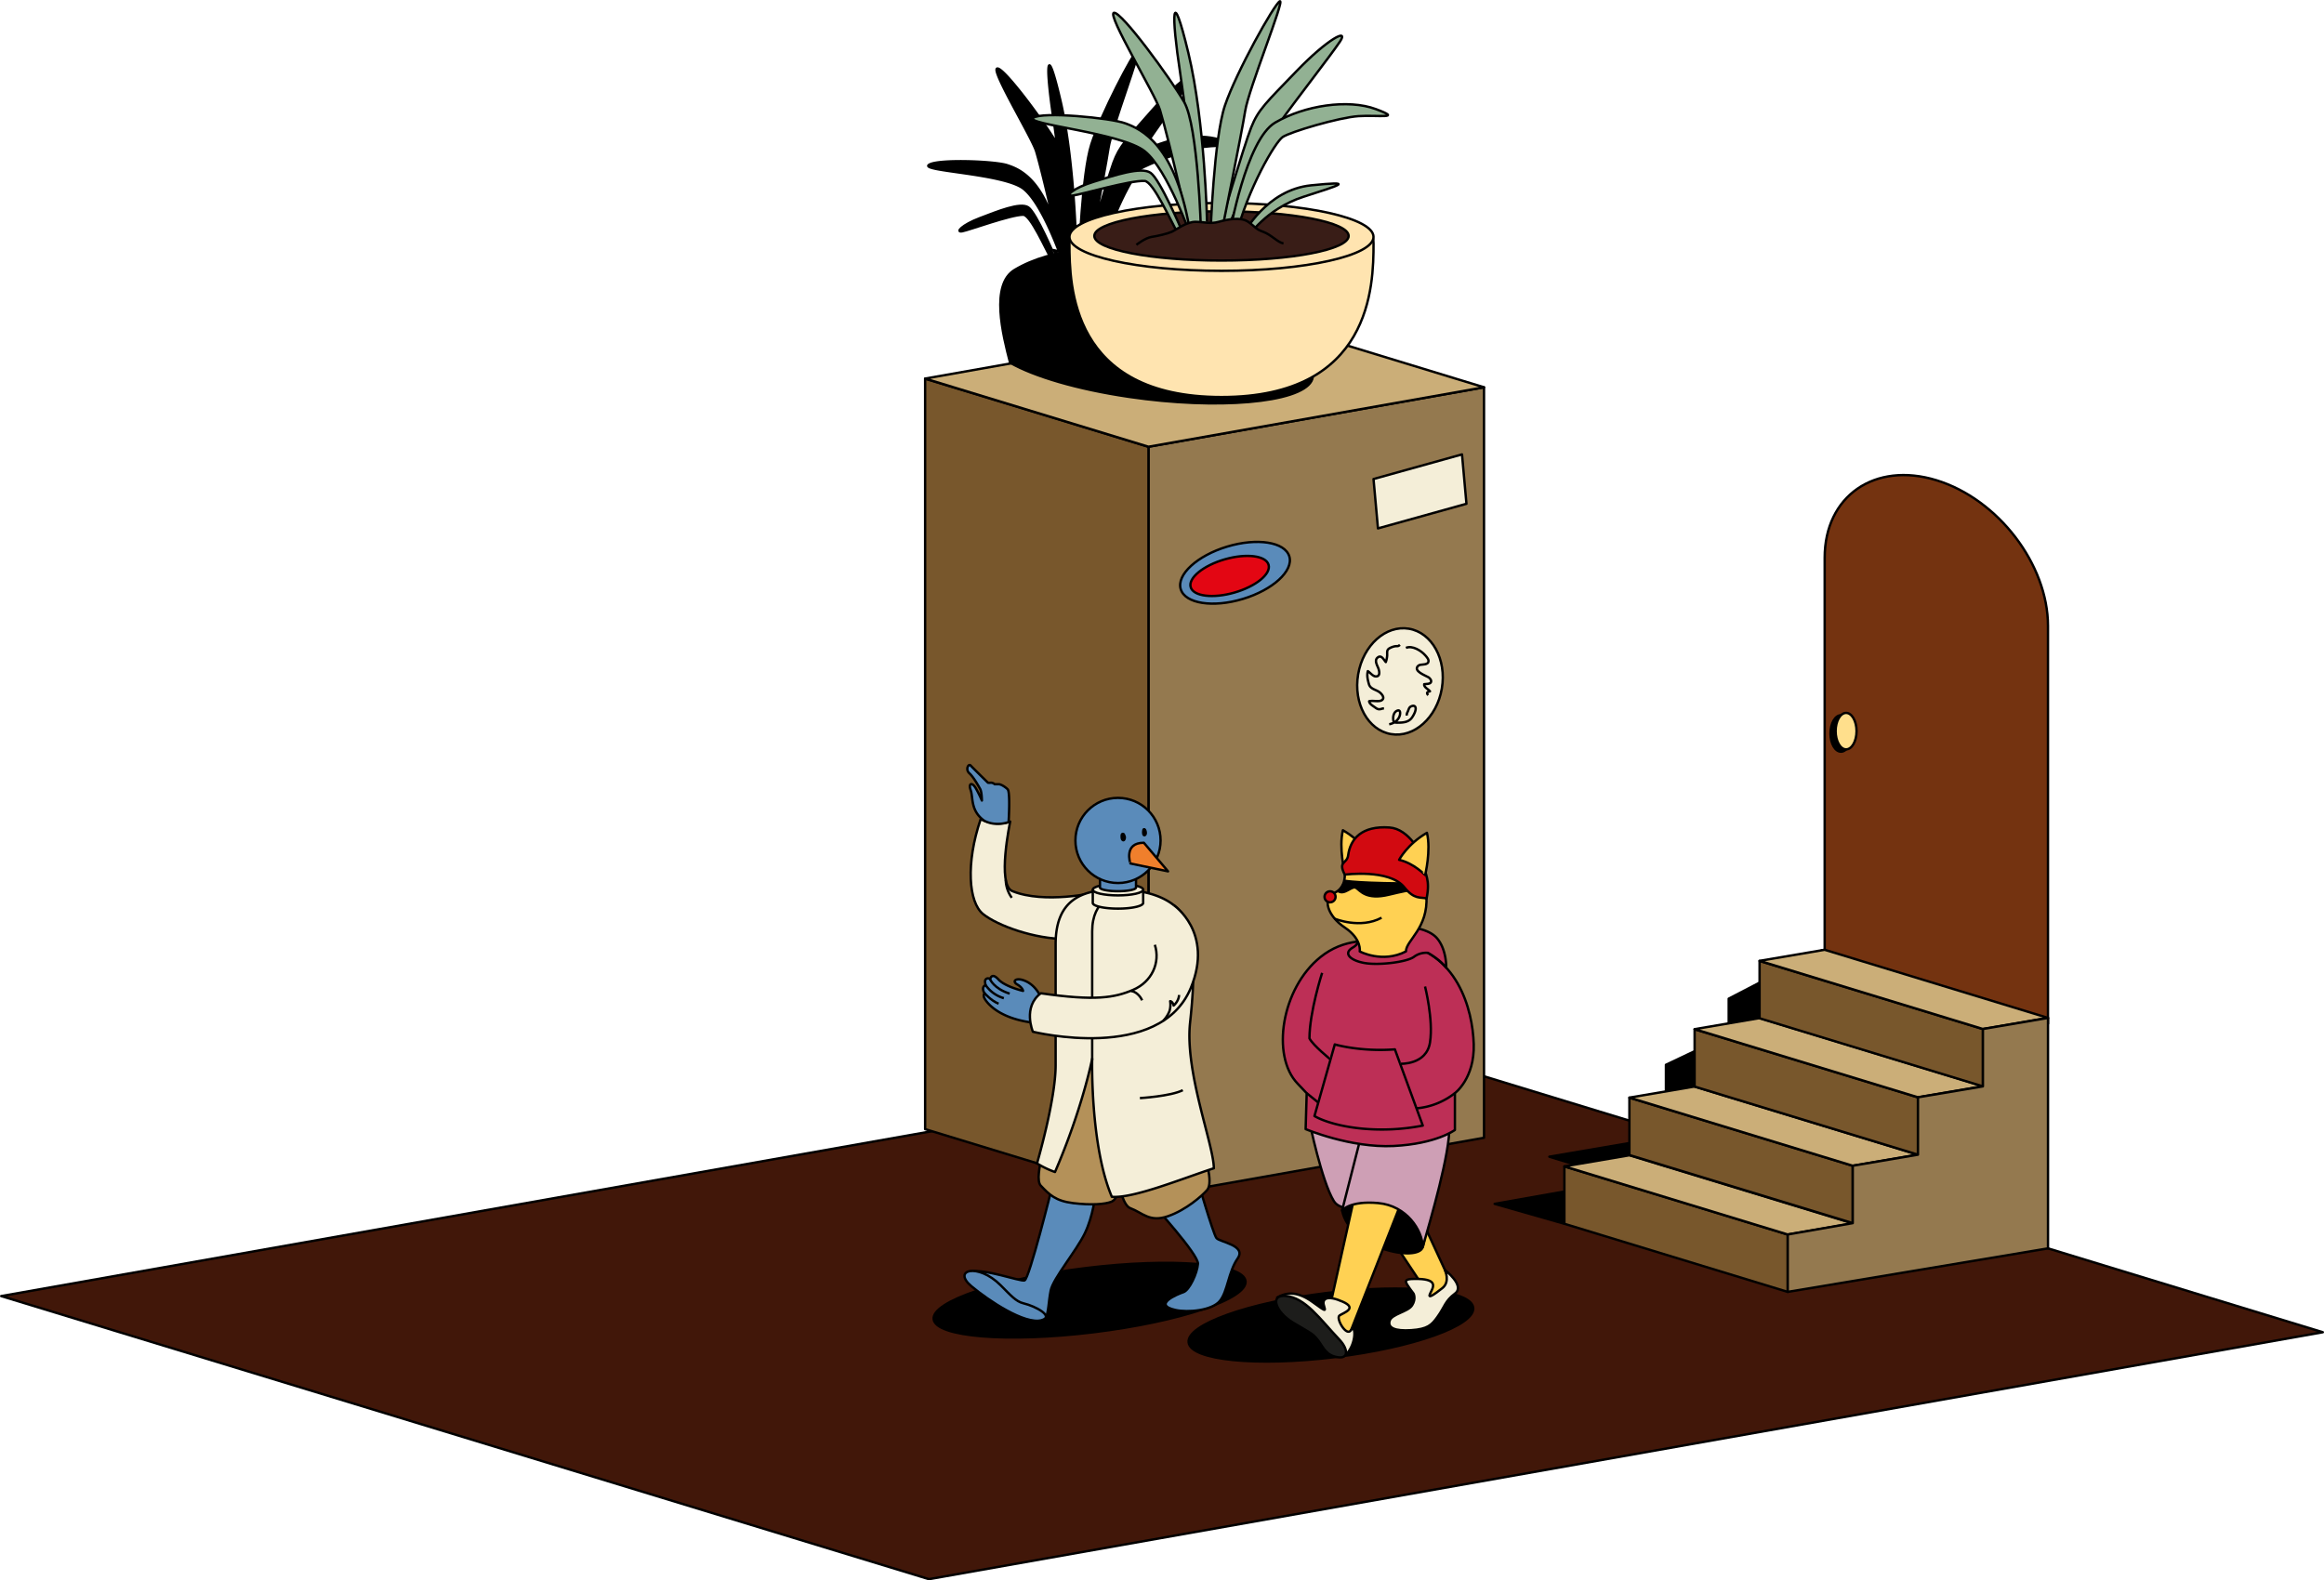 <svg xmlns="http://www.w3.org/2000/svg" width="1956.51" height="1330.72" viewBox="0 0 1956.51 1330.72"><g transform="translate(-142.13 -176.2)"><path d="M1772.27,580.55h0c-51.93-15.88-94,13.35-94,65.27V980.68l188,57.49V703.31C1866.29,651.39,1824.19,596.43,1772.27,580.55Z" fill="#743310" stroke="#000" stroke-linejoin="round" stroke-width="2"/><path d="M2097.64,1297.99,924.22,1505.92,143.13,1267.56l1173.43-207.93Z" fill="#5d210d" stroke="#000" stroke-linejoin="round" stroke-width="2"/><path d="M2097.64,1297.99,924.22,1505.92,143.13,1267.56l1173.43-207.93Z" opacity="0.3"/><path d="M1391.49,1134.25,1109,1184.33V552.42l282.49-50.08Z" fill="#94794f" stroke="#000" stroke-linejoin="round" stroke-width="2"/><path d="M920.97,495.07,1109,552.42v631.91l-188.03-57.34Z" fill="#78572c" stroke="#000" stroke-linejoin="round" stroke-width="2"/><path d="M1391.49,502.31,1109,552.37,920.97,494.99l282.48-50.06Z" fill="#cbae78" stroke="#000" stroke-linejoin="round" stroke-width="2"/><path d="M1459.15,1206.67l-58.73-16.78,111.33-19.68-65.27-20.01,98.15-16.73V1072.8l52.84-25.05v-30.62l78.64-40.82v204.48" stroke="#000" stroke-linejoin="round" stroke-width="2"/><path d="M1459.15,1158.41l188.03,57.34v48.27l-188.03-57.35Z" fill="#78572c" stroke="#000" stroke-linejoin="round" stroke-width="2"/><path d="M1701.97,1206.37l-54.79,9.33-188.03-57.38,54.79-9.33Z" fill="#cbae78" stroke="#000" stroke-linejoin="round" stroke-width="2"/><path d="M1513.88,1100.52l188.03,57.34v48.27l-188.03-57.35Z" fill="#78572c" stroke="#000" stroke-linejoin="round" stroke-width="2"/><path d="M1756.7,1148.48l-54.79,9.33-188.03-57.38,54.79-9.33Z" fill="#cbae78" stroke="#000" stroke-linejoin="round" stroke-width="2"/><path d="M1568.77,1042.88l188.04,57.34v48.27l-188.04-57.35Z" fill="#78572c" stroke="#000" stroke-linejoin="round" stroke-width="2"/><path d="M1811.6,1090.84l-54.79,9.33-188.04-57.38,54.79-9.33Z" fill="#cbae78" stroke="#000" stroke-linejoin="round" stroke-width="2"/><path d="M1623.46,985.37l188.04,57.34v48.26l-188.04-57.34Z" fill="#78572c" stroke="#000" stroke-linejoin="round" stroke-width="2"/><path d="M1866.29,1033.33l-54.79,9.33-188.04-57.38,54.79-9.33Z" fill="#cbae78" stroke="#000" stroke-linejoin="round" stroke-width="2"/><ellipse cx="47.745" cy="23.005" rx="47.745" ry="23.005" transform="translate(1129.499 650.285) rotate(-16.809)" fill="#5a8bba" stroke="#000" stroke-linejoin="round" stroke-width="2.006"/><ellipse cx="34.12" cy="14.58" rx="34.12" ry="14.58" transform="matrix(0.961, -0.276, 0.276, 0.961, 1140.508, 656.579)" fill="#e30613" stroke="#000" stroke-linejoin="round" stroke-width="2"/><path d="M1246.12,497.17c-10.22,18.23-78.95,24.15-153.5,13.21-43.81-6.42-79.89-17.23-100.12-28.75-6.15-23.66-16.71-65.85,3.87-78.17,63.41-37.95,192.43-10.78,133.25,40.91C1204.17,455.3,1256.33,478.94,1246.12,497.17Z" stroke="#000" stroke-miterlimit="10" stroke-width="2"/><path d="M1034.75,260.3c-11.91-50.6-12.35-28.46-5.77,15.75,1,6.62,1.94,13.72,2.86,21a.844.844,0,0,1-.07-.13c-10-17.28-44.82-64.33-50.13-63s29.55,58.58,32.87,69.89c4,13.65,9.84,38.27,14.48,58.59-12.07-37.66-30.5-44.32-39-47.12-10.62-3.47-59.76-5.29-66-.09s63.31,7.14,79.74,19.89,32.71,60.61,32.71,60.61l7.35-4.26s-.06-2.29-.22-6.16l4.55-.85S1046.66,310.9,1034.75,260.3Z" stroke="#000" stroke-miterlimit="10" stroke-width="2"/><path d="M1168.64,293.78c-18.13-5.84-45.91-.65-66.52,11.07,13.45-20,34.65-49.4,40.86-59.4,6.66-10.73-8.76-1.53-30.85,23.55s-27.43,30.23-32.57,44c-3,8.08-10.49,33.58-16.13,53.21,4.42-23.27,10.4-55.13,11.92-65.31,2.49-16.66,28.72-85,24.73-82.69s-31.2,54.54-39.17,79.45-10.29,95.23-10.29,95.23l7.8-.48.34-1.77,3.24-.2s2-5,5.15-12.63c-1.93,8.89-2.92,14.93-2.92,14.93l4.31,1.8c8.63-36.31,28.22-71.9,33.61-76s40.09-16.89,54-18.73S1188.39,300.14,1168.64,293.78Z" stroke="#000" stroke-miterlimit="10" stroke-width="2"/><path d="M1007.82,350.82c-6.76-4.53-26.07,3.51-40.87,9.12s-20.83,12.17-14.73,11,41-14,51.3-13.93c6.16,0,18.79,28.75,24.45,38.8l2-3.94S1014.57,355.34,1007.82,350.82Z" stroke="#000" stroke-miterlimit="10" stroke-width="2"/><ellipse cx="44.99" cy="35.72" rx="44.99" ry="35.72" transform="matrix(0.168, -0.986, 0.986, 0.168, 1277.966, 788.337)" fill="#f4eed8" stroke="#000" stroke-linejoin="round" stroke-width="2"/><path d="M1042.47,381.31c0-35.3,64-8.73,128-8.73s128-26.57,128,8.73-1.43,129.22-128,129.22S1042.47,416.61,1042.47,381.31Z" fill="#ffe4b0" stroke="#000" stroke-miterlimit="10" stroke-width="2"/><ellipse cx="127.99" cy="28.56" rx="127.99" ry="28.56" transform="translate(1042.47 347.12)" fill="#ffe4b0" stroke="#000" stroke-miterlimit="10" stroke-width="2"/><ellipse cx="107.05" cy="20.74" rx="107.05" ry="20.74" transform="translate(1063.41 354.12)" fill="#391d17" stroke="#000" stroke-miterlimit="10" stroke-width="2"/><path d="M1158.3,362.85s-1.7-83.79-15.75-142.19-14.56-33.25-6.79,17.52,13.94,125.71,13.94,125.71" fill="#92b193" stroke="#000" stroke-miterlimit="10" stroke-width="2"/><path d="M1153.19,370.53s-2.4-88-14.15-108.4-52.84-76.32-59.1-75.15,34.84,68.71,38.75,81.81c9,30.14,25.83,106.07,25.83,106.07Z" fill="#92b193" stroke="#000" stroke-miterlimit="10" stroke-width="2"/><path d="M1144.52,374.86s-19.19-55.58-38.56-71.24-101.35-22.7-94-28.18,65.26,0,77.79,4.7S1132.78,297.36,1144.52,374.86Z" fill="#92b193" stroke="#000" stroke-miterlimit="10" stroke-width="2"/><path d="M1174.69,370.59s29.57-69.82,44-90c15.44-21.58,43.64-57.59,51.49-69.34s-10.33-2.34-36.37,24.66-32.35,32.49-38.4,47.75-27.26,86.9-27.26,86.9Z" fill="#92b193" stroke="#000" stroke-miterlimit="10" stroke-width="2"/><path d="M1161.26,372.58s2.74-79.85,12.14-107.64,41.49-85.33,46.18-87.67-26.22,73.58-29.16,92.37-20,102.94-20,102.94Z" fill="#92b193" stroke="#000" stroke-miterlimit="10" stroke-width="2"/><path d="M1177.31,373.35s13.7-79.45,38.36-93.93,61.45-20,84.74-11.35,1.76,4.81-14.68,5.93-57.35,13.24-63.71,17.55S1192.58,335,1182.4,375.7Z" fill="#92b193" stroke="#000" stroke-miterlimit="10" stroke-width="2"/><path d="M1137,370.08l-2.39,4.34c-6.67-11.83-21.56-45.39-28.83-45.84-12.08-.76-53.29,11.42-60.48,12.28s-.08-6.19,17.37-11.54,40.22-13.16,48.18-7.54S1137,370.08,1137,370.08Z" fill="#92b193" stroke="#000" stroke-miterlimit="10" stroke-width="2"/><path d="M1189.15,373s19.08-36.92,56.66-40.73,25.24-.59-6.46,9.68-46.68,33.76-46.68,33.76Z" fill="#92b193" stroke="#000" stroke-miterlimit="10" stroke-width="2"/><path d="M1098.83,382.36s7.44-5.88,12.72-6.66,13.51-2.74,17-4.3,12.53-8.61,20.35-8.41,12.18,1.95,19.2,0,18.43-4.41,24.84,0,5.87,5.94,12.72,8.45,11.94,8.77,17,9.75" fill="#391d17" stroke="#000" stroke-miterlimit="10" stroke-width="2"/><path d="M503.71,1069.17l.65,5.83Z"/><path d="M1376.69,600.4l-74.5,20.73-3.74-41.57,74.5-20.73Z" fill="#f4eed8" stroke="#000" stroke-linejoin="round" stroke-width="2"/><path d="M1325.75,721.76c5.37-2.35,12.9,2.39,16.27,6.27,1.18,1.36,3.5,3.74,2.51,5.82-1.28,2.68-6.53,1.3-8.33,2.86-5.12,4.45,6.53,8.51,8.56,9.81,1.24.79,2.82,2.65,2,4.23s-4.22,1.31-5.66,1.57c-.52,2.43,3.7,4.34,4.9,6-2.43.42-3.3,1.33-1.51,3.23" fill="none" stroke="#000" stroke-linejoin="round" stroke-width="2"/><path d="M1311.66,786.05c4.18-.73,8.15-3.57,9.06-8,.42-2.06.07-4.4-2.35-3.43-2.66,1.06-3.5,4.35-3.36,6.88.16,2.86.77,3.21,3.35,3.22,4.23,0,9.14-.11,12.1-3.79,1.28-1.58,4.85-7.52,2.94-9.8-1.08-1.27-3.7-.26-4.52.79s-1.19,2.7-1.75,3.81a4.931,4.931,0,0,0-.65,3" fill="none" stroke="#000" stroke-linejoin="round" stroke-width="2"/><path d="M1307.26,772.69a9,9,0,0,0-2.59.56c-2.26.47-3.21-.11-5-1.43s-4.63-2.8-4.9-5.13c2.45-.63,5.22,0,7.74-.14,1.48-.08,3.34-.39,4-2,.71-1.76-1.18-3.89-2.41-5-3.29-2.89-8.26-2.78-9.54-7.38-1-3.61-1.86-7.16-.89-10.84,2,1.23,4.14,4.28,6.56,4.44,4.33.28,3.11-4.88,2.13-7.23s-3.1-6.13-.75-8.37c3.33-3.2,5.34,1.46,7.2,3.52a20.915,20.915,0,0,0,1.13-5.44c.16-2.67-.65-4.74,2.07-6.22a14.771,14.771,0,0,1,4.67-1.67c2-.24,2.33.35,4-1.17" fill="none" stroke="#000" stroke-linejoin="round" stroke-width="2"/><ellipse cx="132.24" cy="27.21" rx="132.24" ry="27.21" transform="translate(924.871 1260.032) rotate(-6.97)" stroke="#000" stroke-linejoin="round" stroke-width="2"/><path d="M1112.66,1190.29s38.52,42.28,38,50.06-7.19,22.23-12.2,23.9-26.66,10.57-6.79,15c10.5,2.34,30.69.5,37.36-7.53s7.23-24.63,15-35.79-15-13.79-17.79-17.2-17.09-52.79-17.09-52.79" fill="#5a8bba" stroke="#000" stroke-linejoin="round" stroke-width="2"/><path d="M1022.38,1286.27c2.67-5.59,2.3-13.15,4.28-23.33s21.68-33.52,28.79-48.31,8.81-32.53,8.81-32.53l-36.62-5.59s-19.06,76.9-23,77.88S970.52,1244,958.05,1247" fill="#5a8bba" stroke="#000" stroke-linejoin="round" stroke-width="2"/><path d="M1039.89,1047.31s-6.39,57.19-9.83,68.08-18.76,51.76-11.69,59.2,12.33,12.88,27.27,14.7,26.91,1,32.33-1.25,10-15.72,11.19-41.3,1.17-64.7,1.17-64.7" fill="#b49159" stroke="#000" stroke-linejoin="round" stroke-width="2"/><path d="M1065,1093.66s10.19,24.17,12,36.44,6.23,59.5,16.66,63.41,16.18,12.13,31.64,6.83,28.77-17.21,33-22,2.36-20.13-8.67-45.68-29.56-63.79-29.56-63.79" fill="#b49159" stroke="#000" stroke-linejoin="round" stroke-width="2"/><path d="M1064.08,927.74s-42.55,9.87-69.76-1.21c-13.07-5.32-1.73-58.56-1.73-58.56s-10.68,4.58-24.89-1.94c-12.64,37.24-10.19,70,2.06,79.84s43.37,21,69.51,21" fill="#f4eed8" stroke="#000" stroke-linejoin="round" stroke-width="2"/><path d="M1015.16,1155.83a76.844,76.844,0,0,0,15.14,7.25c23.13-53.53,31.31-95.4,31.31-95.4s-1.79,73,16.54,116.26c17.83,1.65,59.57-15.45,85.87-24,0-19.57-24.53-80.75-20-122.65,5.58-51.65.68-55.73.68-67.31,0-35-33.06-44.81-62.94-44.81s-50.92,9.44-50.92,46.06v101.89C1030.83,1102.51,1015.16,1155.83,1015.16,1155.83Z" fill="#f4eed8" stroke="#000" stroke-linejoin="round" stroke-width="2"/><path d="M1061.61,1068.91V960.4c0-27.33,19.87-30.38,19.87-30.38" fill="#f4eed8" stroke="#000" stroke-linejoin="round" stroke-width="2"/><path d="M1094.57,925.71a86.738,86.738,0,0,0-22.46,0h-10v10.78c0,2.66,9.5,4.81,21.22,4.81s21.21-2.15,21.21-4.81V925.71Z" fill="#f4eed8" stroke="#000" stroke-linejoin="round" stroke-width="2"/><ellipse cx="21.21" cy="4.81" rx="21.21" ry="4.81" transform="translate(1062.13 920.54)" fill="#f4eed8" stroke="#000" stroke-linejoin="round" stroke-width="2"/><path d="M1091.37,865.19a68.915,68.915,0,0,0-16.07,0h-7.14v58.33c0,1.72,6.8,3.11,15.18,3.11s15.17-1.39,15.17-3.11V865.19Z" fill="#5a8bba" stroke="#000" stroke-linejoin="round" stroke-width="2"/><ellipse cx="15.17" cy="3.11" rx="15.17" ry="3.11" transform="translate(1068.17 861.84)" fill="#5a8bba" stroke="#000" stroke-linejoin="round" stroke-width="2"/><circle cx="35.85" cy="35.85" r="35.85" transform="translate(1047.49 848.04)" fill="#5a8bba" stroke="#000" stroke-linejoin="round" stroke-width="2"/><path d="M1105.11,885.83l20.37,24.09-31.74-6.65S1087.76,885.83,1105.11,885.83Z" fill="#f07f2c" stroke="#000" stroke-linejoin="round" stroke-width="2"/><path d="M991.23,868.44s1.61-25.22-.8-27.63-5.93-4.26-7.41-4.26H979.5a4.791,4.791,0,0,0-3.24-1.29,7.358,7.358,0,0,1-2.41,0s-12.66-12.4-14.53-14.43-4.65,3.33-1.13,6.48,7.6,10.56,9.08,13.15,1.48,9.82,1.48,9.82a102.178,102.178,0,0,0-4.82-9.82c-3.33-6.11-6.82-4.81-4.61,1.11s-.38,17.4,11.47,25.74C980.79,872.55,991.23,868.44,991.23,868.44Z" fill="#5a8bba" stroke="#000" stroke-linejoin="round" stroke-width="2"/><path d="M1106.3,875.44a5.893,5.893,0,0,1,.44,2.27c0,.82-.49,1.71-1.06,1.78s-.84-.42-1-1a6.743,6.743,0,0,1-.14-1.87,8.474,8.474,0,0,1,.22-1.58c.2-.89,1.18-.73,1.54.4" stroke="#000" stroke-miterlimit="10" stroke-width="2"/><path d="M1088.64,879.74a3.5,3.5,0,0,1,0,3.38,1.189,1.189,0,0,1-.46.51c-.74.39-1.45-.62-1.6-1.44a8.678,8.678,0,0,1-.09-2.69,1.391,1.391,0,0,1,.45-1,1,1,0,0,1,1.42.51,3,3,0,0,1,.12,1.69" stroke="#000" stroke-miterlimit="10" stroke-width="2"/><path d="M1011.59,1037.3c-31.81-4-40.63-19.53-41.11-21.57a3.86,3.86,0,0,1,.53-3.25,6.531,6.531,0,0,1-1.28-3.86,3.17,3.17,0,0,1,2.19-2.91s-1.15-3.49,0-4.71a2.4,2.4,0,0,1,3.75-.18s1.16-6.28,6.9,0,20.84,9.76,20.84,9.76-.24-2.75-5-5.5-.6-6.59,7.9-2.4,12,13.05,12,13.05Z" fill="#5a8bba" stroke="#000" stroke-linejoin="round" stroke-width="2"/><path d="M975.67,1000.82s3.07,7.79,16.48,12.07" fill="none" stroke="#000" stroke-linejoin="round" stroke-width="2"/><path d="M971.92,1005.71a28.159,28.159,0,0,0,15.32,11" fill="none" stroke="#000" stroke-linejoin="round" stroke-width="2"/><path d="M971,1012.48s5.34,6.25,11.8,8.88" fill="none" stroke="#000" stroke-linejoin="round" stroke-width="2"/><path d="M1130.19,938.32s33.83,22.76,14.5,69.65c-26.17,63.45-133,37-133,37s-8.86-20.88,6.7-32.4c45.68,6.63,62,3.79,77.54-2.82,15.92-6.75,23.25-22.93,18.43-38" fill="#f4eed8" stroke="#000" stroke-linejoin="round" stroke-width="2"/><path d="M984.42,1258.34c8.63,8.62,13,13.78,19.22,15.28,11,2.62,26.18,11.3,15.31,14.26-14.14,3.85-44.73-16.66-58.93-28.56C943.26,1245.27,965.6,1239.52,984.42,1258.34Z" fill="#5a8bba" stroke="#000" stroke-linejoin="round" stroke-width="2"/><path d="M1101.77,1100.85s25.75-1.48,36.13-6.67" fill="#f4eed8" stroke="#000" stroke-linejoin="round" stroke-width="2"/><path d="M1647.18,1264.02l219.11-36.63V1033.33l-54.79,9.33v48.31l-54.69,9.2v48.32l-54.9,9.32v48.32l-54.73,9.57Z" fill="#94794f" stroke="#000" stroke-linejoin="round" stroke-width="2"/><ellipse cx="8.81" cy="15.35" rx="8.81" ry="15.35" transform="translate(1683.18 778.46)" stroke="#000" stroke-linejoin="round" stroke-width="2"/><ellipse cx="8.81" cy="15.35" rx="8.81" ry="15.35" transform="translate(1687.49 776.5)" fill="#ffdf8c" stroke="#000" stroke-linejoin="round" stroke-width="2"/><path d="M1094.37,1010.76c3.82.1,7.92,4.37,9.24,7.78" fill="none" stroke="#000" stroke-linejoin="round" stroke-width="2"/><path d="M1121.37,1035.72a3.994,3.994,0,0,0,.83-.82,25.921,25.921,0,0,0,4.52-7.42,19.16,19.16,0,0,0,.54-8.23c1.54.15,2.72,2.2,2.91,3.64,2.41-2,4.54-5.66,4.56-8.9" fill="none" stroke="#000" stroke-linejoin="round" stroke-width="2"/><path d="M988.84,917a26.61,26.61,0,0,0,5.08,15.14" fill="none" stroke="#000" stroke-linejoin="round" stroke-width="2"/><ellipse cx="120.67" cy="27.21" rx="120.67" ry="27.21" transform="translate(1139.509 1279.581) rotate(-6.97)" stroke="#000" stroke-linejoin="round" stroke-width="2"/><path d="M1244.53,1120.71s10.18,49.86,20.51,66.82,64.28-5.83,64.28-5.83l-5.78-54.39" fill="#ce9fb5" stroke="#000" stroke-linejoin="round" stroke-width="2"/><path d="M1283.09,1173.58l62.44,93.77s7.59,2.36,12.85-1.2a13.811,13.811,0,0,0,5.62-8.78l-52.37-113.58S1294.13,1147.92,1283.09,1173.58Z" fill="#ffd153" stroke="#000" stroke-linejoin="round" stroke-width="2"/><path d="M1339.94,1226.21c-3.69,13.24-61.54,1.54-67.92-30.73C1292.71,1158.21,1353.24,1178.5,1339.94,1226.21Z" stroke="#000" stroke-linejoin="round" stroke-width="2"/><path d="M1282.3,1184.32l-24.51,110,20,6.43,45.77-116.39S1308.46,1174.54,1282.3,1184.32Z" fill="#ffd153" stroke="#000" stroke-linejoin="round" stroke-width="2"/><path d="M1288.78,1129.64,1272,1195.48s6.27-8.43,30.44-6.24,37.21,23.18,37.48,37c6.57-23.36,23-78.62,22.42-102.22" fill="#ce9fb5" stroke="#000" stroke-linejoin="round" stroke-width="2"/><path d="M1318.41,970c-23.79-3.16-45.46-3.25-64.5,12-33,26.36-41.82,83.34-19.37,106.64,7,7.31,7.65,8.08,7.65,8.08l-.88,30.25s37.85,16,74,14.21,51.66-13.51,51.66-13.51v-31s16.73-12.31,15.85-41.32S1369.11,976.75,1318.41,970Z" fill="#bd2f56" stroke="#000" stroke-linejoin="round" stroke-width="2"/><path d="M1294.34,959.79c-12.2,3-4.5,9.19-13.31,14.28s-1.56,11.16,10.38,13.11,35-.85,41-5.22a17.12,17.12,0,0,1,11.91-3.4s9.43,5,15.36,12.43c0,0,.45-15.16-7.77-24.75S1320.56,953.33,1294.34,959.79Z" fill="#bd2f56" stroke="#000" stroke-linejoin="round" stroke-width="2"/><path d="M1274.24,912.68s1,11.2-9,15.52-5.6,19.22,9,29,12.6,20.13,12.6,20.13,19,10.3,38.92,0c0-9.3,18.9-19.36,17.24-46.86s-66.79-24.65-66.79-24.65" fill="#ffd153" stroke="#000" stroke-linejoin="round" stroke-width="2"/><path d="M1296.1,898.05s-6.91-13.26-23.43-22.76c-3.57,14.92,1.53,35.6,1.53,35.6S1283.76,900.81,1296.1,898.05Z" fill="#ffd153" stroke="#000" stroke-linejoin="round" stroke-width="2"/><path d="M1273.77,917.76s12.12,2.63,68.76,2.33v3.72s-10.15.64-31,5.74c-19.44,4.76-24.19-3.48-27.74-5.74s-9.59,6.54-15.22,2.72" stroke="#000" stroke-miterlimit="10" stroke-width="2"/><path d="M1274.24,912.68s37.62-5,50.14,10.66c8.51,10.63,13.58,8,18.74,9.42,3.33-16.28-1.42-19.83-2.41-28.82S1328.08,874.19,1312,873c-23.52-1.7-33.06,9.6-34.89,23.36C1276.15,903.85,1268.26,901.09,1274.24,912.68Z" fill="#d20a11" stroke="#000" stroke-linejoin="round" stroke-width="2"/><circle cx="4.65" cy="4.65" r="4.65" transform="translate(1257.21 926.7)" fill="#d20a11" stroke="#000" stroke-linejoin="round" stroke-width="2"/><path d="M1265.85,949.82s21.36,8.87,39.38-.85" fill="none" stroke="#000" stroke-linejoin="round" stroke-width="2"/><path d="M1320,900.22s6.92-13.27,23.43-22.76c3.57,14.92-1.53,35.6-1.53,35.6S1332.38,903,1320,900.22Z" fill="#ffd153" stroke="#000" stroke-linejoin="round" stroke-width="2"/><path d="M1316.45,1059.81l23.49,64.18a180.175,180.175,0,0,1-51.27,2.53c-27.79-2.74-39.93-10.56-39.93-10.56l17.11-60.32S1287.1,1062,1316.45,1059.81Z" fill="#bd2f56" stroke="#000" stroke-linejoin="round" stroke-width="2"/><path d="M1366.93,1096.68a60.51,60.51,0,0,1-32.31,12.78" fill="#bd2f56" stroke="#000" stroke-linejoin="round" stroke-width="2"/><path d="M1320.9,1071.94s22.17,1.16,25.11-18-4.18-47.06-4.18-47.06" fill="#bd2f56" stroke="#000" stroke-linejoin="round" stroke-width="2"/><line x2="9.77" y2="7.92" transform="translate(1242.19 1096.68)" fill="#bd2f56" stroke="#000" stroke-linejoin="round" stroke-width="2"/><path d="M1262.26,1068.32s-14.5-11.66-17.73-17.73c0-22.31,10.67-55.19,10.67-55.19" fill="#bd2f56" stroke="#000" stroke-linejoin="round" stroke-width="2"/><path d="M1216.71,1269.16c9.41-5.77,18.92-5.16,31.32,4s9.44,6.25,8.44,1.43,3.12-8,16-2.33.78,9.29-2.63,11.61,5.94,18.44,9.69,12.35,5.25,11.62-4.72,21" fill="#f4eed8" stroke="#000" stroke-linejoin="round" stroke-width="2"/><path d="M1224.52,1267.43c-13.93-1.33-8.47,13.75,6.35,22.56s15.94,8.92,20,13.66,6.45,12.19,14.09,14.59c13.11,4.12,12.75-5.63,4.72-14.1C1253.13,1286.66,1241.23,1269,1224.52,1267.43Z" fill="#1d1d1b" stroke="#000" stroke-linejoin="round" stroke-width="2"/><path d="M1336.06,1253.11c-8.62-.22-10.68.6-10.23,2.71s6.32,9.62,6.32,9.62,2.35,4.36-1.23,9.93-17.27,7.22-18.92,13.08,4.36,8.72,18.19,7.82,17.2-4.39,21.9-10.88c6.7-9.27,6.28-13.4,15-20s-8.53-19.8-8.53-19.8,4.72,9.89-2.2,15.3-12.63,9.47-10.23,4.51S1353.35,1253.56,1336.06,1253.11Z" fill="#f4eed8" stroke="#000" stroke-linejoin="round" stroke-width="2"/></g></svg>